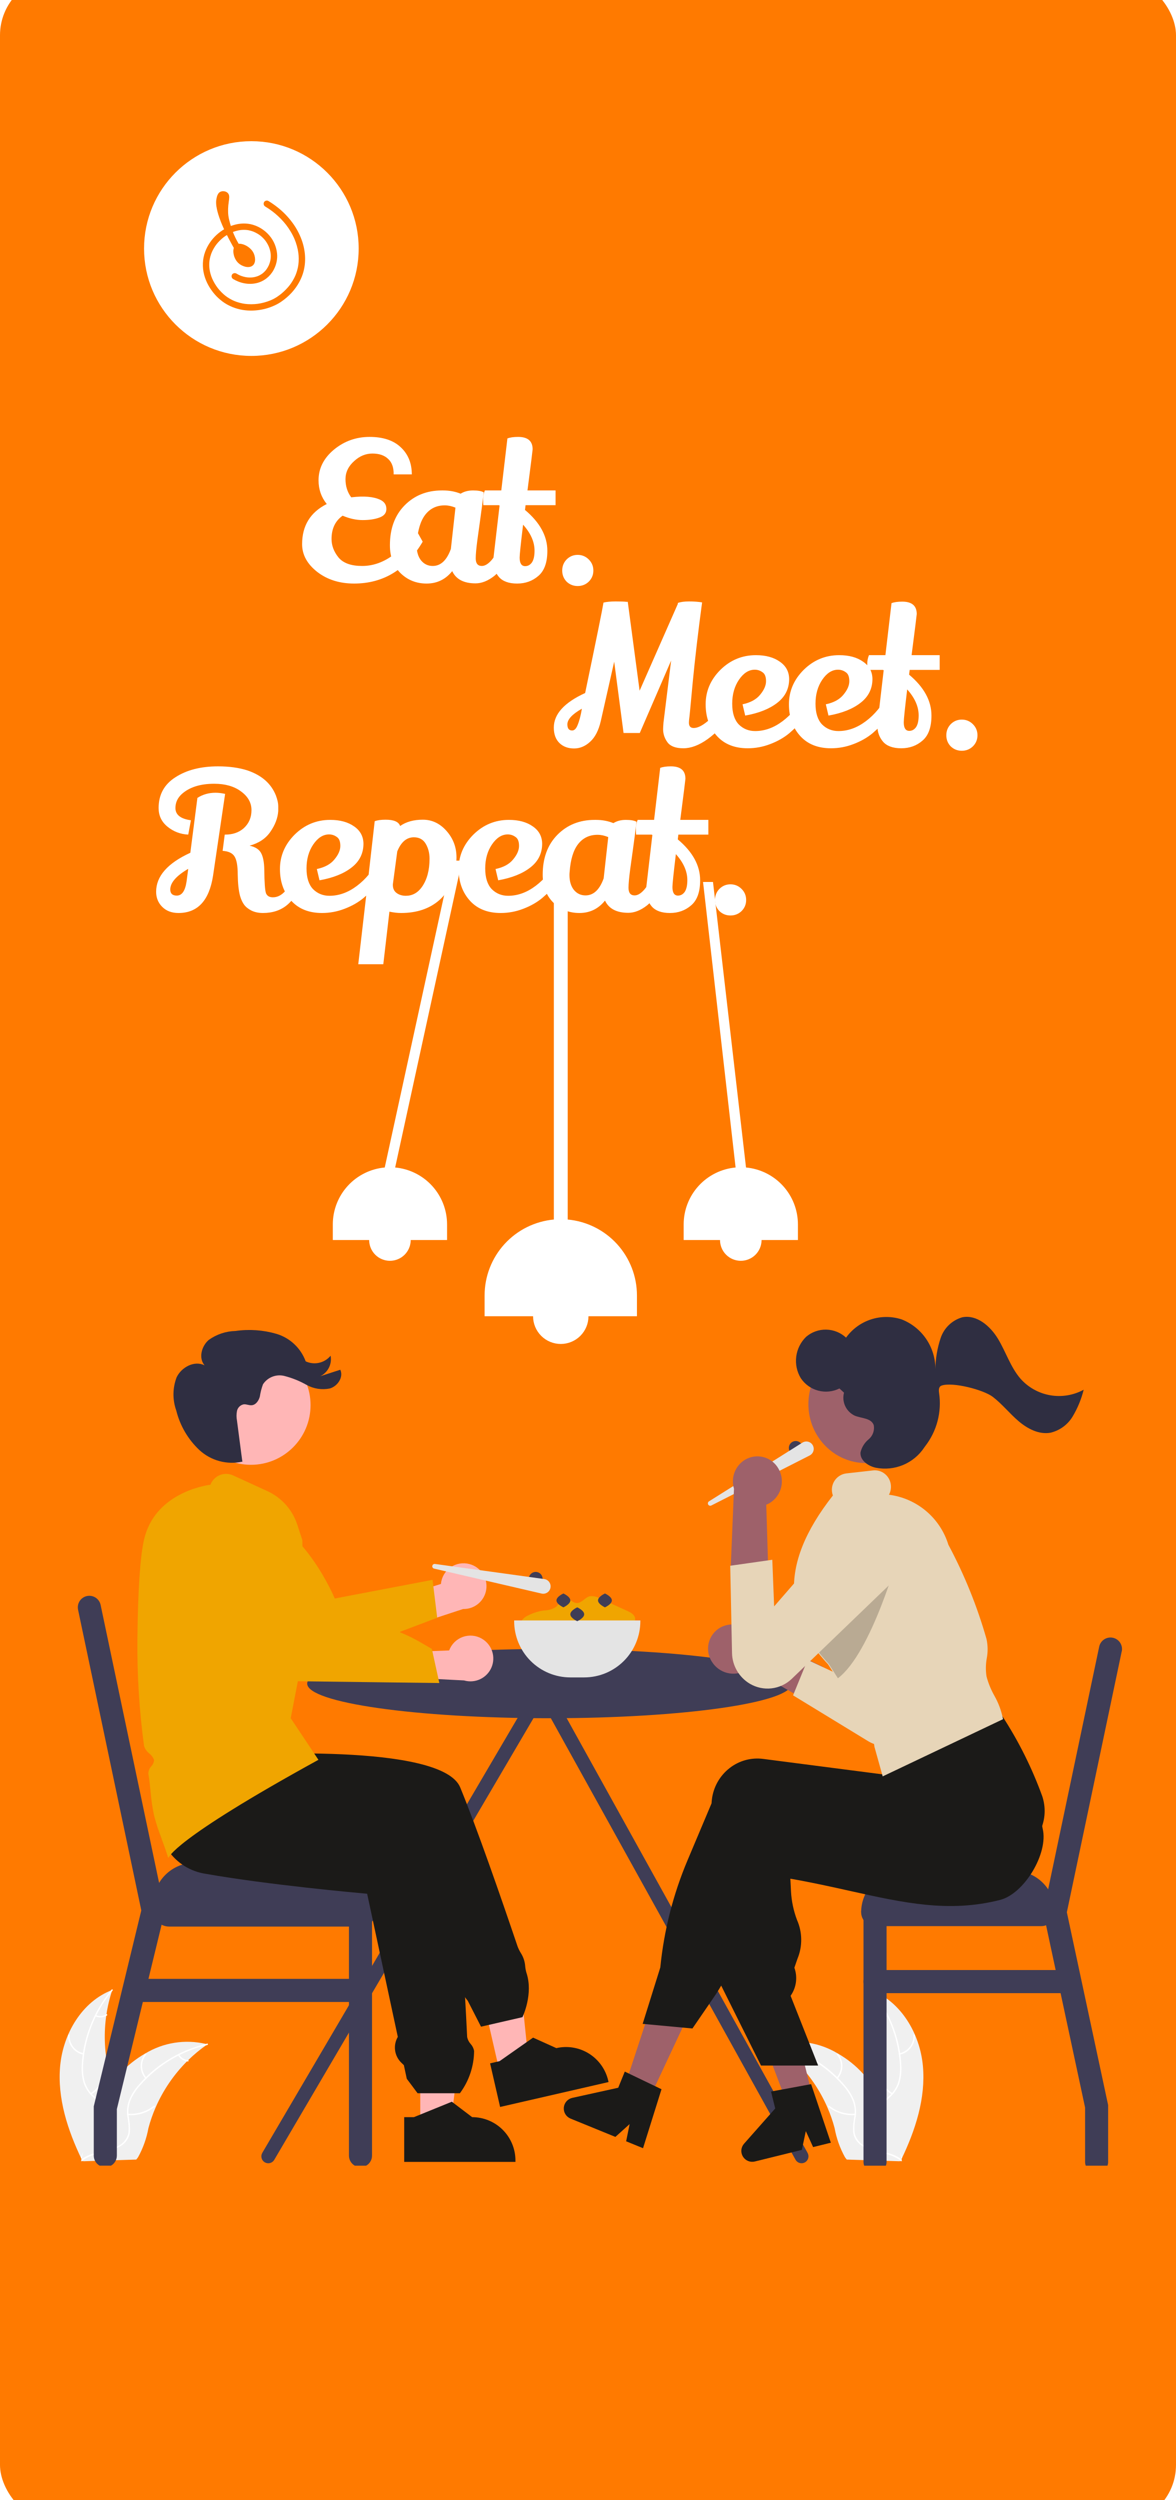 <svg width="400" height="850" viewBox="0 0 400 850" fill="none" xmlns="http://www.w3.org/2000/svg">
<g clip-path="url(#clip0_327_169)">
<rect width="400" height="850" fill="white"/>
<rect y="-8" width="400" height="866" rx="20" fill="#FF7A00"/>
<g filter="url(#filter0_d_327_169)">
<circle cx="85.5" cy="84.5" r="36.5" fill="white"/>
</g>
<path d="M116.539 175.315C114.026 177.092 112.769 179.735 112.769 183.245C112.769 185.455 113.549 187.535 115.109 189.485C116.712 191.435 119.399 192.41 123.169 192.41C126.939 192.41 130.514 191.132 133.894 188.575C137.274 186.018 139.831 183.223 141.564 180.19L143.774 184.155C138.184 193.645 130.406 198.39 120.439 198.39C115.499 198.39 111.317 197.068 107.894 194.425C104.471 191.738 102.759 188.597 102.759 185C102.759 178.717 105.554 174.167 111.144 171.35C109.281 169.053 108.349 166.367 108.349 163.29C108.349 159.26 110.082 155.793 113.549 152.89C117.059 149.987 121.111 148.535 125.704 148.535C130.297 148.535 133.829 149.705 136.299 152.045C138.812 154.385 140.069 157.462 140.069 161.275H133.894C133.937 158.935 133.309 157.18 132.009 156.01C130.752 154.797 128.976 154.19 126.679 154.19C124.426 154.19 122.389 155.013 120.569 156.66C118.532 158.437 117.514 160.517 117.514 162.9C117.514 165.283 118.164 167.342 119.464 169.075C123.797 168.555 127.091 168.837 129.344 169.92C130.731 170.57 131.424 171.61 131.424 173.04C131.424 174.427 130.622 175.402 129.019 175.965C127.459 176.528 125.574 176.81 123.364 176.81C121.154 176.81 118.879 176.312 116.539 175.315ZM161.743 198.325C157.756 198.325 155.113 196.938 153.813 194.165C151.56 196.982 148.656 198.39 145.103 198.39C141.593 198.39 138.625 197.198 136.198 194.815C133.815 192.432 132.623 189.29 132.623 185.39C132.623 179.713 134.291 175.185 137.628 171.805C140.965 168.425 145.19 166.735 150.303 166.735C150.433 166.735 150.563 166.735 150.693 166.735C152.86 166.735 154.853 167.103 156.673 167.84C157.843 167.103 159.251 166.735 160.898 166.735C162.588 166.735 163.801 166.952 164.538 167.385C164.148 170.592 163.736 173.755 163.303 176.875C162.87 179.952 162.566 182.14 162.393 183.44C162.003 186.387 161.808 188.51 161.808 189.81C161.808 191.543 162.501 192.41 163.888 192.41C164.971 192.41 166.12 191.695 167.333 190.265C168.546 188.792 169.608 186.495 170.518 183.375C171.775 184.502 172.641 185.758 173.118 187.145C171.861 191.262 170.171 194.165 168.048 195.855C165.925 197.502 163.823 198.325 161.743 198.325ZM151.278 171.805C148.505 171.805 146.295 172.867 144.648 174.99C143.045 177.07 142.091 180.19 141.788 184.35C141.745 184.74 141.723 185.108 141.723 185.455C141.723 187.578 142.221 189.268 143.218 190.525C144.258 191.782 145.58 192.41 147.183 192.41C149.913 192.41 151.971 190.482 153.358 186.625L154.918 172.585C153.661 172.065 152.448 171.805 151.278 171.805ZM181.168 152.76C181.168 153.02 180.583 157.678 179.413 166.735H188.968V171.74H178.763L178.568 173.365C183.638 177.612 186.173 182.248 186.173 187.275C186.173 191.218 185.155 194.057 183.118 195.79C181.125 197.523 178.72 198.39 175.903 198.39C173.087 198.39 171.028 197.653 169.728 196.18C168.428 194.663 167.778 192.843 167.778 190.72C167.778 190.243 167.822 189.723 167.908 189.16L169.923 171.87L169.663 171.74H164.398C164.355 171.307 164.333 170.613 164.333 169.66C164.333 168.663 164.528 167.688 164.918 166.735H170.508L172.588 149.055C173.498 148.708 174.712 148.535 176.228 148.535C179.522 148.535 181.168 149.943 181.168 152.76ZM181.818 187.21C181.818 184.22 180.518 181.273 177.918 178.37C177.138 184.827 176.748 188.553 176.748 189.55C176.748 191.5 177.377 192.475 178.633 192.475C179.543 192.475 180.302 192.063 180.908 191.24C181.515 190.373 181.818 189.03 181.818 187.21ZM192.722 190.2C193.762 189.16 195.019 188.64 196.492 188.64C197.965 188.64 199.222 189.16 200.262 190.2C201.302 191.24 201.822 192.497 201.822 193.97C201.822 195.443 201.302 196.7 200.262 197.74C199.222 198.737 197.965 199.235 196.492 199.235C195.019 199.235 193.762 198.737 192.722 197.74C191.725 196.7 191.227 195.443 191.227 193.97C191.227 192.497 191.725 191.24 192.722 190.2ZM230.554 204.99C231.464 204.643 232.743 204.47 234.389 204.47C236.036 204.47 237.509 204.578 238.809 204.795C237.466 214.762 236.404 223.797 235.624 231.9C234.888 239.96 234.476 244.207 234.389 244.64C234.346 245.073 234.324 245.463 234.324 245.81C234.368 246.937 234.909 247.5 235.949 247.5C238.549 247.5 242.168 244.51 246.804 238.53C247.628 240.827 248.104 242.365 248.234 243.145C246.154 246.438 243.641 249.147 240.694 251.27C237.791 253.35 235.039 254.39 232.439 254.39C229.839 254.39 228.041 253.718 227.044 252.375C226.048 251.032 225.549 249.537 225.549 247.89C225.549 247.5 225.593 246.742 225.679 245.615C225.809 244.488 226.676 237.468 228.279 224.555L217.619 249.19H212.094L208.909 224.945L204.359 245.095C203.623 248.302 202.409 250.663 200.719 252.18C199.073 253.697 197.253 254.455 195.259 254.455C193.266 254.455 191.641 253.87 190.384 252.7C189.041 251.443 188.369 249.667 188.369 247.37C188.369 242.777 191.923 238.855 199.029 235.605C202.886 217.102 204.966 206.853 205.269 204.86C206.309 204.6 207.696 204.47 209.429 204.47C211.206 204.47 212.419 204.513 213.069 204.6H213.524L217.554 234.825L230.554 205.315V204.99ZM192.984 246.265C192.984 247.652 193.526 248.345 194.609 248.345C195.346 248.345 195.953 247.76 196.429 246.59C197.036 245.16 197.534 243.275 197.924 240.935C194.631 242.798 192.984 244.575 192.984 246.265ZM252.562 239.44C255.248 238.877 257.242 237.793 258.542 236.19C259.885 234.587 260.557 233.048 260.557 231.575C260.557 230.058 260.145 229.04 259.322 228.52C258.542 227.957 257.675 227.675 256.722 227.675C254.685 227.675 252.887 228.823 251.327 231.12C249.81 233.373 249.052 236.082 249.052 239.245C249.052 242.365 249.788 244.705 251.262 246.265C252.778 247.782 254.642 248.54 256.852 248.54C260.102 248.54 263.222 247.413 266.212 245.16C269.202 242.907 271.628 239.96 273.492 236.32C274.445 237.23 275.312 238.357 276.092 239.7C274.662 242.95 272.127 246.135 268.487 249.255C266.667 250.772 264.5 252.007 261.987 252.96C259.517 253.913 256.96 254.39 254.317 254.39C249.983 254.39 246.56 253.068 244.047 250.425C241.36 247.565 240.017 243.903 240.017 239.44C240.017 234.977 241.685 231.077 245.022 227.74C248.402 224.403 252.432 222.735 257.112 222.735C260.448 222.735 263.157 223.472 265.237 224.945C267.317 226.375 268.378 228.325 268.422 230.795C268.422 234.132 267.078 236.84 264.392 238.92C261.748 241 258.108 242.452 253.472 243.275L252.562 239.44ZM280.89 239.44C283.577 238.877 285.57 237.793 286.87 236.19C288.213 234.587 288.885 233.048 288.885 231.575C288.885 230.058 288.473 229.04 287.65 228.52C286.87 227.957 286.003 227.675 285.05 227.675C283.013 227.675 281.215 228.823 279.655 231.12C278.138 233.373 277.38 236.082 277.38 239.245C277.38 242.365 278.117 244.705 279.59 246.265C281.107 247.782 282.97 248.54 285.18 248.54C288.43 248.54 291.55 247.413 294.54 245.16C297.53 242.907 299.957 239.96 301.82 236.32C302.773 237.23 303.64 238.357 304.42 239.7C302.99 242.95 300.455 246.135 296.815 249.255C294.995 250.772 292.828 252.007 290.315 252.96C287.845 253.913 285.288 254.39 282.645 254.39C278.312 254.39 274.888 253.068 272.375 250.425C269.688 247.565 268.345 243.903 268.345 239.44C268.345 234.977 270.013 231.077 273.35 227.74C276.73 224.403 280.76 222.735 285.44 222.735C288.777 222.735 291.485 223.472 293.565 224.945C295.645 226.375 296.707 228.325 296.75 230.795C296.75 234.132 295.407 236.84 292.72 238.92C290.077 241 286.437 242.452 281.8 243.275L280.89 239.44ZM311.818 208.76C311.818 209.02 311.233 213.678 310.063 222.735H319.618V227.74H309.413L309.218 229.365C314.288 233.612 316.823 238.248 316.823 243.275C316.823 247.218 315.805 250.057 313.768 251.79C311.775 253.523 309.37 254.39 306.553 254.39C303.737 254.39 301.678 253.653 300.378 252.18C299.078 250.663 298.428 248.843 298.428 246.72C298.428 246.243 298.472 245.723 298.558 245.16L300.573 227.87L300.313 227.74H295.048C295.005 227.307 294.983 226.613 294.983 225.66C294.983 224.663 295.178 223.688 295.568 222.735H301.158L303.238 205.055C304.148 204.708 305.362 204.535 306.878 204.535C310.172 204.535 311.818 205.943 311.818 208.76ZM312.468 243.21C312.468 240.22 311.168 237.273 308.568 234.37C307.788 240.827 307.398 244.553 307.398 245.55C307.398 247.5 308.027 248.475 309.283 248.475C310.193 248.475 310.952 248.063 311.558 247.24C312.165 246.373 312.468 245.03 312.468 243.21ZM323.372 246.2C324.412 245.16 325.669 244.64 327.142 244.64C328.615 244.64 329.872 245.16 330.912 246.2C331.952 247.24 332.472 248.497 332.472 249.97C332.472 251.443 331.952 252.7 330.912 253.74C329.872 254.737 328.615 255.235 327.142 255.235C325.669 255.235 324.412 254.737 323.372 253.74C322.375 252.7 321.877 251.443 321.877 249.97C321.877 248.497 322.375 247.24 323.372 246.2ZM100.555 296.025L102.635 299.21C100.512 306.663 96.113 310.39 89.44 310.39C87.923 310.39 86.602 310.108 85.475 309.545C84.392 308.982 83.568 308.31 83.005 307.53C82.442 306.75 81.987 305.753 81.64 304.54C81.163 302.72 80.903 300.315 80.86 297.325C80.86 294.335 80.492 292.277 79.755 291.15C79.062 290.023 77.718 289.395 75.725 289.265L76.44 283.74C76.527 283.74 76.592 283.74 76.635 283.74C79.148 283.74 81.228 283.025 82.875 281.595C84.652 279.992 85.54 277.933 85.54 275.42C85.54 272.907 84.348 270.783 81.965 269.05C79.625 267.317 76.592 266.45 72.865 266.45C68.055 266.45 64.35 267.642 61.75 270.025C60.363 271.325 59.67 272.885 59.67 274.705C59.67 277.002 61.425 278.388 64.935 278.865L64.025 283.74C61.382 283.61 59.042 282.722 57.005 281.075C54.968 279.428 53.95 277.305 53.95 274.705C53.95 270.155 55.857 266.667 59.67 264.24C63.483 261.77 68.315 260.535 74.165 260.535C77.935 260.535 81.25 260.99 84.11 261.9C89.007 263.547 92.257 266.407 93.86 270.48C94.38 271.91 94.64 273.08 94.64 273.99C94.64 274.857 94.64 275.442 94.64 275.745C94.467 278.128 93.578 280.468 91.975 282.765C90.415 285.062 88.053 286.643 84.89 287.51C86.797 287.9 88.097 288.723 88.79 289.98C89.483 291.237 89.852 293.143 89.895 295.7C89.938 300.077 90.133 302.742 90.48 303.695C90.87 304.605 91.65 305.06 92.82 305.06C95.983 305.06 98.562 302.048 100.555 296.025ZM60.71 310.39C58.413 310.39 56.572 309.697 55.185 308.31C53.798 306.923 53.105 305.212 53.105 303.175C53.105 297.888 56.983 293.468 64.74 289.915C66.3 277.782 67.102 271.563 67.145 271.26C68.965 270.09 71.023 269.505 73.32 269.505C74.273 269.505 75.357 269.635 76.57 269.895L72.475 297.65C71.175 306.143 67.253 310.39 60.71 310.39ZM57.915 302.395C57.915 303.782 58.652 304.475 60.125 304.475C61.858 304.475 62.963 302.915 63.44 299.795L64.025 295.375C59.952 297.758 57.915 300.098 57.915 302.395ZM107.766 295.44C110.453 294.877 112.446 293.793 113.746 292.19C115.09 290.587 115.761 289.048 115.761 287.575C115.761 286.058 115.35 285.04 114.526 284.52C113.746 283.957 112.88 283.675 111.926 283.675C109.89 283.675 108.091 284.823 106.531 287.12C105.015 289.373 104.256 292.082 104.256 295.245C104.256 298.365 104.993 300.705 106.466 302.265C107.983 303.782 109.846 304.54 112.056 304.54C115.306 304.54 118.426 303.413 121.416 301.16C124.406 298.907 126.833 295.96 128.696 292.32C129.65 293.23 130.516 294.357 131.296 295.7C129.866 298.95 127.331 302.135 123.691 305.255C121.871 306.772 119.705 308.007 117.191 308.96C114.721 309.913 112.165 310.39 109.521 310.39C105.188 310.39 101.765 309.068 99.251 306.425C96.565 303.565 95.221 299.903 95.221 295.44C95.221 290.977 96.89 287.077 100.226 283.74C103.606 280.403 107.636 278.735 112.316 278.735C115.653 278.735 118.361 279.472 120.441 280.945C122.521 282.375 123.583 284.325 123.626 286.795C123.626 290.132 122.283 292.84 119.596 294.92C116.953 297 113.313 298.452 108.676 299.275L107.766 295.44ZM131.155 278.67C133.971 278.67 135.618 279.385 136.095 280.815C138.131 279.385 140.71 278.67 143.83 278.67C146.95 278.67 149.636 279.948 151.89 282.505C154.143 285.062 155.27 288.052 155.27 291.475C155.27 291.952 155.248 292.45 155.205 292.97C154.728 298.647 152.821 302.98 149.485 305.97C146.148 308.917 141.793 310.39 136.42 310.39C135.206 310.39 133.885 310.238 132.455 309.935L130.375 327.81H121.86C124.633 303.933 126.496 287.727 127.45 279.19C128.36 278.843 129.595 278.67 131.155 278.67ZM146.105 291.93C146.105 290.023 145.671 288.333 144.805 286.86C143.938 285.387 142.595 284.65 140.775 284.65C138.305 284.65 136.42 286.253 135.12 289.46C134.253 295.873 133.755 299.6 133.625 300.64C133.581 301.94 133.993 302.915 134.86 303.565C135.726 304.215 136.788 304.54 138.045 304.54C140.255 304.54 142.075 303.543 143.505 301.55C145.238 299.08 146.105 295.873 146.105 291.93ZM168.549 295.44C171.236 294.877 173.229 293.793 174.529 292.19C175.872 290.587 176.544 289.048 176.544 287.575C176.544 286.058 176.132 285.04 175.309 284.52C174.529 283.957 173.662 283.675 172.709 283.675C170.672 283.675 168.874 284.823 167.314 287.12C165.797 289.373 165.039 292.082 165.039 295.245C165.039 298.365 165.776 300.705 167.249 302.265C168.766 303.782 170.629 304.54 172.839 304.54C176.089 304.54 179.209 303.413 182.199 301.16C185.189 298.907 187.616 295.96 189.479 292.32C190.432 293.23 191.299 294.357 192.079 295.7C190.649 298.95 188.114 302.135 184.474 305.255C182.654 306.772 180.487 308.007 177.974 308.96C175.504 309.913 172.947 310.39 170.304 310.39C165.971 310.39 162.547 309.068 160.034 306.425C157.347 303.565 156.004 299.903 156.004 295.44C156.004 290.977 157.672 287.077 161.009 283.74C164.389 280.403 168.419 278.735 173.099 278.735C176.436 278.735 179.144 279.472 181.224 280.945C183.304 282.375 184.366 284.325 184.409 286.795C184.409 290.132 183.066 292.84 180.379 294.92C177.736 297 174.096 298.452 169.459 299.275L168.549 295.44ZM213.712 310.325C209.726 310.325 207.082 308.938 205.782 306.165C203.529 308.982 200.626 310.39 197.072 310.39C193.562 310.39 190.594 309.198 188.167 306.815C185.784 304.432 184.592 301.29 184.592 297.39C184.592 291.713 186.261 287.185 189.597 283.805C192.934 280.425 197.159 278.735 202.272 278.735C202.402 278.735 202.532 278.735 202.662 278.735C204.829 278.735 206.822 279.103 208.642 279.84C209.812 279.103 211.221 278.735 212.867 278.735C214.557 278.735 215.771 278.952 216.507 279.385C216.117 282.592 215.706 285.755 215.272 288.875C214.839 291.952 214.536 294.14 214.362 295.44C213.972 298.387 213.777 300.51 213.777 301.81C213.777 303.543 214.471 304.41 215.857 304.41C216.941 304.41 218.089 303.695 219.302 302.265C220.516 300.792 221.577 298.495 222.487 295.375C223.744 296.502 224.611 297.758 225.087 299.145C223.831 303.262 222.141 306.165 220.017 307.855C217.894 309.502 215.792 310.325 213.712 310.325ZM203.247 283.805C200.474 283.805 198.264 284.867 196.617 286.99C195.014 289.07 194.061 292.19 193.757 296.35C193.714 296.74 193.692 297.108 193.692 297.455C193.692 299.578 194.191 301.268 195.187 302.525C196.227 303.782 197.549 304.41 199.152 304.41C201.882 304.41 203.941 302.482 205.327 298.625L206.887 284.585C205.631 284.065 204.417 283.805 203.247 283.805ZM233.138 264.76C233.138 265.02 232.553 269.678 231.383 278.735H240.938V283.74H230.733L230.538 285.365C235.608 289.612 238.143 294.248 238.143 299.275C238.143 303.218 237.124 306.057 235.088 307.79C233.094 309.523 230.689 310.39 227.873 310.39C225.056 310.39 222.998 309.653 221.698 308.18C220.398 306.663 219.748 304.843 219.748 302.72C219.748 302.243 219.791 301.723 219.878 301.16L221.893 283.87L221.633 283.74H216.368C216.324 283.307 216.303 282.613 216.303 281.66C216.303 280.663 216.498 279.688 216.888 278.735H222.478L224.558 261.055C225.468 260.708 226.681 260.535 228.198 260.535C231.491 260.535 233.138 261.943 233.138 264.76ZM233.788 299.21C233.788 296.22 232.488 293.273 229.888 290.37C229.108 296.827 228.718 300.553 228.718 301.55C228.718 303.5 229.346 304.475 230.603 304.475C231.513 304.475 232.271 304.063 232.878 303.24C233.484 302.373 233.788 301.03 233.788 299.21ZM244.691 302.2C245.731 301.16 246.988 300.64 248.461 300.64C249.935 300.64 251.191 301.16 252.231 302.2C253.271 303.24 253.791 304.497 253.791 305.97C253.791 307.443 253.271 308.7 252.231 309.74C251.191 310.737 249.935 311.235 248.461 311.235C246.988 311.235 245.731 310.737 244.691 309.74C243.695 308.7 243.196 307.443 243.196 305.97C243.196 304.497 243.695 303.24 244.691 302.2Z" fill="white"/>
<g clip-path="url(#clip1_327_169)">
<path d="M86.056 85.878C84.883 83.698 81.723 82.372 80.369 83.237C78.884 84.185 79.254 87.971 81.505 89.661C82.576 90.466 84.53 91.139 85.745 90.299C87.079 89.376 86.749 87.168 86.056 85.878ZM80.645 83.032C80.456 83.103 80.283 83.209 80.134 83.344C79.98 83.487 79.897 83.626 79.823 83.753C79.739 83.896 79.67 84.047 79.618 84.205C78.951 83.059 78.03 81.408 77.026 79.362C76.487 78.262 75.918 77.118 75.315 75.591C73.339 70.583 73.566 68.564 73.688 67.852C73.828 67.029 74.07 65.717 75.047 65.275C75.725 64.968 76.742 65.089 77.349 65.653C78.588 66.805 77.126 68.881 77.528 72.95C77.656 74.244 77.914 75.145 78.287 76.448C78.937 78.718 79.877 80.896 81.085 82.929C80.934 82.943 80.786 82.978 80.645 83.032V83.032Z" fill="#FF7A00"/>
<path d="M80.615 82.928C80.364 83.027 80.131 83.17 79.954 83.374C79.754 83.605 79.609 83.889 79.513 84.177L79.711 84.151C78.928 82.806 78.186 81.438 77.485 80.047C76.703 78.493 75.945 76.925 75.317 75.303C74.769 73.89 74.28 72.443 73.973 70.959C73.812 70.181 73.697 69.383 73.722 68.588C73.725 68.471 73.732 68.353 73.743 68.236C73.748 68.187 73.753 68.139 73.759 68.09C73.765 68.042 73.764 68.047 73.774 67.985C73.847 67.504 73.941 67.018 74.113 66.561C74.341 65.953 74.746 65.417 75.413 65.266C76.079 65.115 76.869 65.3 77.343 65.799C77.933 66.419 77.753 67.405 77.649 68.166C77.565 68.789 77.471 69.41 77.415 70.036C77.34 70.839 77.328 71.647 77.379 72.451C77.436 73.321 77.572 74.183 77.784 75.029C78.009 75.929 78.268 76.826 78.565 77.706C79.083 79.24 79.736 80.727 80.515 82.149C80.669 82.43 80.827 82.708 80.991 82.984L81.084 82.822C80.924 82.838 80.766 82.873 80.615 82.928C80.486 82.975 80.542 83.183 80.673 83.135C80.805 83.085 80.943 83.052 81.084 83.036C81.163 83.029 81.222 82.951 81.177 82.875C80.386 81.543 79.709 80.147 79.153 78.702C78.811 77.811 78.526 76.904 78.267 75.986C78.027 75.143 77.807 74.294 77.691 73.424C77.48 71.844 77.572 70.271 77.791 68.7C77.864 68.183 77.951 67.665 77.965 67.142C77.975 66.745 77.934 66.334 77.74 65.979C77.138 64.877 75.331 64.661 74.467 65.558C74.016 66.025 73.813 66.678 73.681 67.296C73.616 67.591 73.566 67.889 73.532 68.19C73.464 68.846 73.519 69.511 73.613 70.161C73.803 71.461 74.174 72.733 74.6 73.973C75.183 75.666 75.897 77.302 76.684 78.91C77.432 80.44 78.212 81.952 79.051 83.435C79.207 83.711 79.365 83.986 79.525 84.26C79.572 84.343 79.694 84.32 79.722 84.234C79.884 83.749 80.185 83.33 80.673 83.135C80.801 83.084 80.745 82.876 80.615 82.928Z" fill="#FF7A00"/>
<path d="M86.149 85.824C85.74 85.07 85.124 84.44 84.424 83.945C83.763 83.478 83.002 83.113 82.205 82.948C81.594 82.821 80.881 82.793 80.331 83.134C79.83 83.444 79.567 84.015 79.454 84.571C79.309 85.279 79.365 86.022 79.535 86.721C79.725 87.498 80.071 88.245 80.565 88.878C81.102 89.567 81.813 90.074 82.62 90.409C83.465 90.76 84.495 90.967 85.375 90.616C87.083 89.936 86.951 87.736 86.384 86.328C86.316 86.156 86.237 85.988 86.15 85.824C86.085 85.702 85.898 85.81 85.964 85.932C86.327 86.614 86.54 87.395 86.553 88.165C86.566 88.902 86.369 89.694 85.752 90.162C85.029 90.711 84.032 90.639 83.208 90.391C82.399 90.149 81.632 89.718 81.047 89.109C80.039 88.058 79.486 86.501 79.603 85.054C79.647 84.51 79.8 83.915 80.197 83.514C80.6 83.106 81.204 83.038 81.753 83.091C82.488 83.163 83.202 83.45 83.834 83.82C84.539 84.231 85.181 84.775 85.655 85.438C85.768 85.596 85.871 85.761 85.964 85.932C86.028 86.053 86.215 85.945 86.149 85.824Z" fill="#FF7A00"/>
<path d="M90.206 70.201C91.115 70.749 91.993 71.346 92.836 71.989L92.615 71.82C94.018 72.893 95.311 74.1 96.474 75.424C96.79 75.784 97.096 76.154 97.39 76.533L97.22 76.314C98.427 77.868 99.447 79.563 100.219 81.369L100.109 81.111C100.781 82.693 101.259 84.355 101.491 86.058L101.452 85.771C101.647 87.227 101.659 88.704 101.465 90.16L101.504 89.874C101.321 91.219 100.959 92.535 100.427 93.787L100.536 93.528C99.981 94.812 99.263 96.021 98.399 97.125L98.569 96.907C97.763 97.935 96.851 98.878 95.848 99.721C95.613 99.919 95.373 100.112 95.129 100.299L95.349 100.13C94.659 100.658 93.934 101.158 93.165 101.564C92.745 101.786 92.311 101.985 91.874 102.168L92.135 102.06C90.647 102.679 89.083 103.1 87.483 103.315L87.772 103.276C86.251 103.477 84.708 103.489 83.186 103.289L83.475 103.327C82.145 103.151 80.844 102.803 79.606 102.293L79.866 102.402C78.721 101.922 77.642 101.299 76.656 100.547L76.876 100.715C75.809 99.895 74.859 98.934 74.031 97.877L74.201 98.096C73.347 97.004 72.638 95.808 72.092 94.537L72.202 94.795C71.734 93.688 71.403 92.528 71.24 91.338L71.279 91.625C71.138 90.572 71.136 89.505 71.274 88.451L71.235 88.738C71.383 87.667 71.672 86.62 72.097 85.624L71.987 85.883C72.442 84.826 73.032 83.832 73.742 82.924L73.571 83.142C74.324 82.182 75.195 81.319 76.165 80.574L75.945 80.743C76.896 80.013 77.936 79.407 79.042 78.938L78.781 79.047C79.771 78.633 80.809 78.338 81.875 78.194L81.585 78.233C82.479 78.112 83.385 78.108 84.28 78.222L83.991 78.184C84.853 78.304 85.697 78.535 86.499 78.871L86.238 78.763C87.091 79.122 87.895 79.587 88.63 80.147L88.41 79.978C89.11 80.516 89.739 81.138 90.283 81.831L90.113 81.612C90.666 82.329 91.125 83.114 91.479 83.946L91.369 83.687C91.712 84.492 91.946 85.337 92.066 86.203L92.027 85.916C92.129 86.683 92.129 87.46 92.027 88.227L92.066 87.941C91.955 88.712 91.745 89.466 91.439 90.184L91.549 89.925C91.252 90.624 90.867 91.283 90.403 91.885L90.573 91.666C90.168 92.186 89.698 92.653 89.177 93.057L89.397 92.888C88.883 93.279 88.322 93.604 87.727 93.857L87.988 93.749C87.317 94.027 86.612 94.217 85.891 94.313L86.181 94.274C85.391 94.374 84.592 94.371 83.803 94.266L84.093 94.305C83.22 94.183 82.367 93.95 81.556 93.611L81.817 93.719C81.326 93.512 80.852 93.269 80.398 92.994C79.912 92.699 79.18 92.873 78.909 93.381C78.629 93.906 78.78 94.542 79.299 94.857C81.669 96.293 84.568 96.882 87.29 96.244C89.741 95.67 91.822 94.029 93.025 91.847C93.982 90.111 94.451 88.089 94.231 86.115C94.018 84.187 93.311 82.305 92.155 80.735C90.639 78.678 88.48 77.139 86.012 76.412C83.897 75.789 81.607 75.875 79.503 76.503C77.32 77.151 75.32 78.337 73.652 79.865C71.93 81.44 70.606 83.396 69.788 85.573C68.851 88.079 68.769 90.848 69.439 93.429C70.077 95.882 71.367 98.138 73.024 100.053C73.806 100.957 74.686 101.756 75.642 102.477C76.683 103.261 77.821 103.876 79.026 104.375C81.233 105.289 83.67 105.67 86.056 105.582C88.335 105.497 90.609 105.017 92.713 104.142C93.72 103.723 94.657 103.248 95.558 102.637C96.874 101.744 98.1 100.709 99.173 99.539C100.68 97.898 101.876 96.027 102.691 93.959C103.47 91.981 103.822 89.826 103.779 87.705C103.737 85.609 103.324 83.511 102.605 81.542C101.835 79.435 100.762 77.45 99.42 75.647C97.992 73.719 96.311 71.989 94.422 70.501C93.428 69.717 92.388 68.994 91.305 68.337C90.818 68.043 90.087 68.215 89.816 68.724C89.536 69.249 89.686 69.886 90.206 70.2V70.201Z" fill="#FF7A00"/>
</g>
<path d="M274.668 731.874L187.041 573.832C187.017 573.445 186.897 573.071 186.693 572.741C186.49 572.412 186.208 572.138 185.873 571.943C185.488 571.723 185.049 571.617 184.607 571.637H184.521C183.922 571.609 183.335 571.815 182.883 572.21C182.432 572.605 182.15 573.159 182.098 573.757L89.228 731.88C89.068 732.148 88.962 732.445 88.918 732.755C88.874 733.064 88.892 733.379 88.97 733.681C89.049 733.984 89.187 734.267 89.376 734.516C89.565 734.764 89.802 734.973 90.073 735.129C90.343 735.285 90.642 735.386 90.951 735.426C91.261 735.465 91.576 735.443 91.877 735.36C92.178 735.277 92.46 735.135 92.705 734.942C92.951 734.749 93.156 734.509 93.308 734.237L184.493 578.965L270.581 734.231C270.733 734.504 270.938 734.743 271.183 734.936C271.429 735.129 271.71 735.271 272.012 735.354C272.313 735.437 272.627 735.46 272.937 735.42C273.247 735.381 273.546 735.28 273.816 735.123C274.087 734.967 274.323 734.759 274.512 734.51C274.702 734.262 274.84 733.978 274.918 733.675C274.997 733.373 275.014 733.058 274.97 732.749C274.926 732.44 274.821 732.142 274.661 731.874H274.668Z" fill="#3F3D56"/>
<path d="M170.044 704.76L179.949 702.487L175.897 663.189L161.279 666.546L170.044 704.76Z" fill="#FFB6B6"/>
<path d="M177.704 685.772L163.608 689.007L159.101 680.197L158.845 679.885C156.846 677.431 155.737 674.371 155.697 671.205L143.982 640.204L143.024 639.749C142.284 639.395 141.627 638.887 141.098 638.26C140.57 637.633 140.18 636.901 139.956 636.111C139.732 635.322 139.679 634.494 139.8 633.682C139.92 632.871 140.213 632.094 140.656 631.404L139.417 628.123L104.42 628.188L104.385 628.178L61.41 616.12L65.923 589.211L78.011 596.819C81.994 596.56 150.232 592.37 156.536 607.667C162.15 621.29 170.238 644.563 176.037 661.688C176.326 662.457 176.686 663.197 177.111 663.9C178.013 665.289 178.543 666.887 178.649 668.541C178.717 669.26 178.855 669.971 179.059 670.665C181.469 677.871 177.797 685.582 177.754 685.662L177.704 685.772Z" fill="#1B1A18"/>
<path d="M166.699 701.475L169.92 700.729L181.32 692.729L189.231 696.297C191.117 695.863 193.069 695.806 194.977 696.127C196.885 696.449 198.711 697.144 200.35 698.172C201.99 699.2 203.41 700.541 204.531 702.118C205.652 703.696 206.452 705.479 206.883 707.365L206.99 707.831L170.101 716.299L166.699 701.475Z" fill="#1B1A18"/>
<path d="M20.46 702.356C21.466 691.392 27.888 680.413 38.185 676.525C34.439 687.898 34.835 700.228 39.303 711.337C41.042 715.614 43.421 720.192 42.056 724.602C41.065 727.333 39.063 729.58 36.464 730.878C33.886 732.154 31.154 733.094 28.337 733.675L27.8 734.151C23.025 724.225 19.453 713.321 20.46 702.356Z" fill="#F0F0F0"/>
<path d="M38.297 676.727C32.452 683.718 28.958 692.373 28.31 701.463C28.136 703.418 28.271 705.387 28.711 707.3C29.198 709.149 30.172 710.834 31.531 712.179C32.879 713.365 34.077 714.71 35.1 716.185C35.554 716.99 35.832 717.882 35.917 718.802C36.002 719.723 35.891 720.651 35.593 721.525C34.792 723.663 33.571 725.619 32.001 727.276C30.202 729.075 28.838 731.261 28.012 733.668C27.933 733.97 27.469 733.834 27.546 733.53C28.664 729.181 32.765 726.601 34.629 722.655C35.114 721.766 35.39 720.778 35.436 719.766C35.481 718.754 35.294 717.745 34.89 716.817C33.936 715.26 32.741 713.864 31.348 712.683C30.004 711.392 28.996 709.791 28.412 708.021C27.878 706.138 27.667 704.177 27.79 702.222C27.996 697.817 28.894 693.473 30.45 689.347C32.199 684.628 34.742 680.243 37.969 676.382C38.169 676.143 38.5 676.498 38.301 676.736L38.297 676.727Z" fill="white"/>
<path d="M28.345 698.526C26.835 698.211 25.486 697.368 24.54 696.149C23.593 694.931 23.111 693.415 23.178 691.873C23.178 691.809 23.204 691.747 23.249 691.702C23.295 691.656 23.356 691.631 23.42 691.631C23.485 691.631 23.546 691.656 23.592 691.702C23.637 691.747 23.663 691.809 23.663 691.873C23.598 693.309 24.047 694.72 24.931 695.853C25.814 696.985 27.074 697.765 28.481 698.051C28.787 698.114 28.649 698.579 28.343 698.517L28.345 698.526Z" fill="white"/>
<path d="M30.813 711.62C33.467 709.917 35.382 707.275 36.176 704.223C36.254 703.921 36.72 704.059 36.642 704.361C35.811 707.535 33.814 710.28 31.05 712.047C30.787 712.215 30.556 711.788 30.819 711.62H30.813Z" fill="white"/>
<path d="M32.658 685.066C33.216 685.31 33.827 685.411 34.434 685.361C35.041 685.31 35.627 685.11 36.138 684.777C36.399 684.606 36.63 685.033 36.369 685.204C35.803 685.569 35.155 685.79 34.484 685.848C33.813 685.905 33.138 685.797 32.518 685.532C32.457 685.512 32.407 685.47 32.376 685.414C32.346 685.358 32.338 685.292 32.354 685.23C32.372 685.169 32.414 685.117 32.471 685.086C32.528 685.055 32.594 685.048 32.656 685.066H32.658Z" fill="white"/>
<path d="M70.541 695.011C70.381 695.123 70.221 695.235 70.061 695.351C67.915 696.863 65.895 698.546 64.021 700.385C63.874 700.525 63.727 700.669 63.585 700.812C59.118 705.294 55.522 710.565 52.979 716.36C51.969 718.667 51.136 721.047 50.487 723.481C49.864 726.936 48.683 730.266 46.99 733.341C46.795 733.634 46.582 733.915 46.352 734.182L28.417 734.758L28.292 734.704L27.576 734.76C27.6 734.632 27.628 734.501 27.654 734.372C27.669 734.298 27.686 734.223 27.701 734.149C27.716 734.074 27.723 734.05 27.729 734.005C27.729 733.988 27.729 733.971 27.74 733.96C27.74 733.915 27.759 733.875 27.764 733.832C27.921 733.093 28.083 732.355 28.251 731.616C29.473 725.974 31.359 720.497 33.871 715.299C33.947 715.144 34.024 714.986 34.109 714.833C35.276 712.53 36.629 710.327 38.154 708.245C38.993 707.108 39.889 706.014 40.839 704.967C43.297 702.267 46.165 699.97 49.337 698.161C55.529 694.396 62.953 693.214 70.008 694.87C70.197 694.913 70.37 694.959 70.541 695.011Z" fill="#F0F0F0"/>
<path d="M70.516 695.241C61.642 697.303 53.642 702.109 47.654 708.978C46.338 710.433 45.259 712.087 44.458 713.878C43.734 715.648 43.498 717.58 43.773 719.472C44.136 721.23 44.284 723.026 44.213 724.82C44.091 725.736 43.776 726.616 43.29 727.402C42.803 728.188 42.156 728.862 41.391 729.381C39.465 730.605 37.313 731.429 35.063 731.805C32.544 732.159 30.14 733.083 28.032 734.507C27.788 734.693 27.499 734.32 27.743 734.117C31.247 731.32 36.075 731.723 39.941 729.7C40.865 729.283 41.681 728.661 42.327 727.88C42.973 727.1 43.432 726.182 43.669 725.196C43.844 723.377 43.728 721.542 43.326 719.759C43.031 717.917 43.191 716.03 43.792 714.264C44.499 712.437 45.511 710.744 46.786 709.257C49.603 705.864 52.937 702.935 56.665 700.577C60.901 697.863 65.571 695.893 70.472 694.754C70.775 694.683 70.826 695.166 70.524 695.237L70.516 695.241Z" fill="white"/>
<path d="M49.45 706.651C48.434 705.49 47.865 704.005 47.843 702.462C47.82 700.919 48.347 699.419 49.328 698.228C49.528 697.988 49.91 698.286 49.711 698.527C48.795 699.633 48.306 701.03 48.329 702.466C48.353 703.902 48.888 705.283 49.839 706.358C50.046 706.597 49.655 706.884 49.45 706.651Z" fill="white"/>
<path d="M43.543 718.59C46.687 718.829 49.806 717.873 52.278 715.914C52.522 715.728 52.811 716.1 52.566 716.304C49.991 718.337 46.743 719.325 43.472 719.071C43.161 719.047 43.233 718.565 43.543 718.592V718.59Z" fill="white"/>
<path d="M60.995 698.502C61.294 699.033 61.721 699.481 62.236 699.807C62.752 700.132 63.34 700.324 63.948 700.367C64.259 700.387 64.186 700.866 63.877 700.846C63.206 700.797 62.557 700.584 61.986 700.227C61.416 699.869 60.942 699.378 60.605 698.795C60.569 698.742 60.554 698.678 60.563 698.615C60.573 698.552 60.606 698.495 60.656 698.455C60.708 698.417 60.772 698.401 60.836 698.411C60.899 698.42 60.956 698.454 60.995 698.506V698.502Z" fill="white"/>
<path d="M313.914 702.356C312.907 691.392 306.485 680.413 296.189 676.525C299.934 687.898 299.538 700.228 295.07 711.337C293.331 715.614 290.953 720.192 292.317 724.602C293.308 727.333 295.31 729.58 297.909 730.878C300.488 732.154 303.219 733.094 306.036 733.675L306.573 734.151C311.349 724.225 314.918 713.321 313.914 702.356Z" fill="#F0F0F0"/>
<path d="M296.079 676.727C301.924 683.718 305.418 692.373 306.066 701.463C306.24 703.418 306.105 705.387 305.666 707.3C305.178 709.149 304.204 710.834 302.845 712.179C301.498 713.365 300.299 714.71 299.276 716.185C298.822 716.99 298.544 717.882 298.459 718.802C298.374 719.723 298.485 720.651 298.784 721.525C299.584 723.663 300.805 725.619 302.376 727.276C304.174 729.075 305.538 731.261 306.365 733.668C306.443 733.97 306.907 733.834 306.831 733.53C305.712 729.181 301.611 726.601 299.747 722.655C299.262 721.766 298.986 720.778 298.94 719.766C298.895 718.754 299.082 717.745 299.486 716.817C300.44 715.26 301.636 713.864 303.028 712.683C304.372 711.392 305.38 709.791 305.964 708.021C306.499 706.138 306.709 704.177 306.586 702.222C306.38 697.817 305.482 693.473 303.926 689.347C302.177 684.628 299.634 680.243 296.407 676.382C296.208 676.143 295.876 676.498 296.075 676.736L296.079 676.727Z" fill="white"/>
<path d="M306.029 698.526C307.539 698.211 308.888 697.368 309.835 696.149C310.781 694.931 311.264 693.415 311.196 691.873C311.196 691.809 311.171 691.747 311.125 691.702C311.08 691.656 311.018 691.631 310.954 691.631C310.89 691.631 310.828 691.656 310.783 691.702C310.737 691.747 310.712 691.809 310.712 691.873C310.777 693.309 310.328 694.72 309.444 695.853C308.56 696.986 307.301 697.765 305.893 698.051C305.586 698.124 305.725 698.588 306.029 698.526Z" fill="white"/>
<path d="M303.56 711.62C300.906 709.917 298.991 707.275 298.197 704.223C298.119 703.921 297.653 704.059 297.731 704.361C298.563 707.535 300.56 710.279 303.323 712.047C303.588 712.215 303.817 711.788 303.556 711.62H303.56Z" fill="white"/>
<path d="M301.717 685.066C301.158 685.31 300.547 685.412 299.939 685.361C299.332 685.311 298.746 685.11 298.235 684.777C297.974 684.606 297.743 685.033 298.002 685.204C298.568 685.569 299.215 685.79 299.887 685.848C300.558 685.905 301.233 685.797 301.853 685.532C301.914 685.512 301.964 685.47 301.995 685.414C302.025 685.358 302.033 685.292 302.017 685.23C301.998 685.169 301.956 685.117 301.9 685.086C301.843 685.055 301.777 685.048 301.715 685.066H301.717Z" fill="white"/>
<path d="M263.824 695.011C263.985 695.123 264.145 695.235 264.305 695.351C266.451 696.863 268.471 698.546 270.344 700.385C270.492 700.525 270.639 700.669 270.781 700.812C275.247 705.294 278.844 710.565 281.387 716.36C282.397 718.667 283.23 721.047 283.879 723.481C284.502 726.936 285.683 730.266 287.376 733.341C287.571 733.634 287.784 733.915 288.013 734.182L305.949 734.758L306.074 734.704L306.79 734.76C306.765 734.631 306.735 734.501 306.711 734.372C306.696 734.298 306.68 734.223 306.665 734.15C306.65 734.078 306.644 734.052 306.637 734.007C306.637 733.99 306.637 733.973 306.625 733.962C306.625 733.917 306.607 733.876 306.601 733.833C306.445 733.095 306.283 732.356 306.115 731.616C304.893 725.974 303.007 720.496 300.495 715.299C300.418 715.144 300.342 714.985 300.256 714.833C299.09 712.53 297.737 710.327 296.211 708.245C295.372 707.108 294.477 706.013 293.527 704.967C291.069 702.266 288.201 699.97 285.029 698.161C278.836 694.396 271.413 693.214 264.357 694.87C264.177 694.913 264.011 694.959 263.824 695.011Z" fill="#F0F0F0"/>
<path d="M263.858 695.241C272.733 697.303 280.732 702.109 286.72 708.978C288.036 710.433 289.113 712.087 289.913 713.878C290.637 715.648 290.873 717.58 290.598 719.472C290.235 721.23 290.087 723.026 290.158 724.82C290.28 725.736 290.595 726.616 291.081 727.402C291.568 728.188 292.215 728.862 292.98 729.381C294.906 730.605 297.058 731.429 299.308 731.805C301.827 732.159 304.231 733.083 306.339 734.507C306.583 734.693 306.872 734.32 306.628 734.117C303.124 731.32 298.296 731.723 294.43 729.7C293.506 729.283 292.69 728.661 292.044 727.881C291.398 727.1 290.939 726.182 290.702 725.196C290.527 723.377 290.642 721.542 291.045 719.759C291.34 717.917 291.18 716.03 290.579 714.264C289.872 712.437 288.86 710.744 287.585 709.257C284.768 705.864 281.434 702.935 277.706 700.577C273.469 697.863 268.8 695.893 263.899 694.754C263.596 694.683 263.545 695.166 263.847 695.237L263.858 695.241Z" fill="white"/>
<path d="M284.923 706.651C285.938 705.49 286.508 704.005 286.53 702.462C286.552 700.919 286.026 699.419 285.044 698.228C284.844 697.988 284.462 698.286 284.662 698.527C285.577 699.633 286.067 701.03 286.043 702.466C286.02 703.902 285.484 705.283 284.533 706.358C284.326 706.597 284.718 706.884 284.923 706.651Z" fill="white"/>
<path d="M290.827 718.59C287.683 718.829 284.564 717.873 282.092 715.914C281.848 715.728 281.559 716.1 281.804 716.304C284.379 718.337 287.626 719.325 290.898 719.071C291.209 719.047 291.137 718.565 290.827 718.592V718.59Z" fill="white"/>
<path d="M273.38 698.502C273.08 699.033 272.654 699.482 272.138 699.807C271.623 700.133 271.035 700.325 270.427 700.367C270.116 700.387 270.188 700.867 270.498 700.846C271.169 700.797 271.818 700.585 272.388 700.227C272.958 699.87 273.433 699.378 273.769 698.795C273.805 698.743 273.82 698.678 273.811 698.615C273.801 698.553 273.769 698.495 273.719 698.456C273.668 698.417 273.603 698.401 273.54 698.409C273.476 698.418 273.419 698.452 273.38 698.502V698.502Z" fill="white"/>
<path d="M270.667 494.61C271.968 494.61 273.023 493.555 273.023 492.253C273.023 490.952 271.968 489.896 270.667 489.896C269.365 489.896 268.311 490.952 268.311 492.253C268.311 493.555 269.365 494.61 270.667 494.61Z" fill="#3F3D56"/>
<path d="M241.17 510.399L272.923 490.448C273.21 490.266 273.531 490.145 273.867 490.091C274.202 490.037 274.545 490.052 274.875 490.135C275.204 490.218 275.514 490.367 275.784 490.573C276.055 490.778 276.28 491.037 276.448 491.333C276.615 491.628 276.721 491.955 276.759 492.293C276.797 492.631 276.765 492.973 276.667 493.298C276.569 493.623 276.406 493.925 276.187 494.186C275.969 494.446 275.7 494.659 275.397 494.813L241.967 511.811C241.781 511.912 241.562 511.937 241.358 511.878C241.154 511.82 240.981 511.684 240.877 511.499C240.772 511.315 240.744 511.096 240.799 510.891C240.854 510.686 240.987 510.511 241.17 510.403V510.399Z" fill="#E4E4E4"/>
<path d="M186.922 584.144C232.451 584.144 269.359 578.869 269.359 572.363C269.359 565.856 232.451 560.582 186.922 560.582C141.393 560.582 104.484 565.856 104.484 572.363C104.484 578.869 141.393 584.144 186.922 584.144Z" fill="#3F3D56"/>
<path d="M354.152 645.404H297.622C295.021 645.404 292.912 647.514 292.912 650.116C292.912 652.719 295.021 654.828 297.622 654.828H354.152C356.754 654.828 358.862 652.719 358.862 650.116C358.862 647.514 356.754 645.404 354.152 645.404Z" fill="#3F3D56"/>
<path d="M381.545 561.389L362.875 650.113L367.738 672.82L376.918 715.678V734.941C376.921 734.967 376.921 734.994 376.918 735.02C376.915 735.445 376.836 735.867 376.687 736.265H369.308C369.158 735.867 369.08 735.445 369.076 735.02C369.074 734.994 369.074 734.967 369.076 734.941V716.504L360.744 677.605L359.067 669.751L355.807 654.53L354.865 650.122L355.797 645.703L356.515 642.294L373.882 559.78C374.105 558.769 374.717 557.888 375.586 557.326C376.454 556.765 377.509 556.569 378.522 556.782C379.534 556.994 380.421 557.598 380.991 558.461C381.561 559.325 381.767 560.378 381.565 561.393L381.545 561.389Z" fill="#3F3D56"/>
<path d="M301.551 650.116V734.939C301.553 734.965 301.553 734.992 301.551 735.018C301.547 735.443 301.469 735.865 301.32 736.263H293.938C293.789 735.865 293.71 735.443 293.707 735.018C293.704 734.992 293.704 734.965 293.707 734.939V650.116C293.707 649.075 294.121 648.076 294.857 647.34C295.593 646.603 296.592 646.189 297.633 646.189C298.674 646.189 299.672 646.603 300.408 647.34C301.145 648.076 301.558 649.075 301.558 650.116H301.551Z" fill="#3F3D56"/>
<path d="M307.045 635.979H344.731C348.48 635.979 352.074 637.468 354.725 640.119C357.375 642.771 358.864 646.367 358.864 650.116H292.912C292.912 646.367 294.401 642.771 297.052 640.119C299.702 637.468 303.297 635.979 307.045 635.979V635.979Z" fill="#3F3D56"/>
<path d="M363.573 677.606H297.623C296.582 677.606 295.583 677.192 294.847 676.456C294.111 675.719 293.697 674.72 293.697 673.679C293.697 672.637 294.111 671.639 294.847 670.902C295.583 670.166 296.582 669.752 297.623 669.752H363.573C364.614 669.752 365.613 670.166 366.349 670.902C367.085 671.639 367.499 672.637 367.499 673.679C367.499 674.72 367.085 675.719 366.349 676.456C365.613 677.192 364.614 677.606 363.573 677.606Z" fill="#3F3D56"/>
<path d="M57.516 654.973H122.611C125.607 654.973 128.035 652.543 128.035 649.547C128.035 646.55 125.607 644.12 122.611 644.12H57.516C54.52 644.12 52.092 646.55 52.092 649.547C52.092 652.543 54.52 654.973 57.516 654.973Z" fill="#3F3D56"/>
<path d="M56.119 649.607L54.915 654.571L50.497 672.749L48.592 680.603L39.746 717.035V732.841C39.748 733.615 39.518 734.372 39.086 735.014C38.746 735.533 38.284 735.96 37.74 736.259H33.898C33.355 735.96 32.892 735.533 32.553 735.014C32.12 734.372 31.891 733.615 31.893 732.841V716.091L41.723 675.617L48.061 649.478L26.549 547.247C26.443 546.743 26.437 546.223 26.532 545.716C26.627 545.21 26.821 544.727 27.103 544.295C27.384 543.864 27.748 543.492 28.174 543.201C28.599 542.91 29.077 542.706 29.581 542.6C30.085 542.494 30.605 542.489 31.112 542.584C31.618 542.679 32.101 542.873 32.532 543.155C32.963 543.437 33.335 543.801 33.626 544.226C33.916 544.651 34.121 545.13 34.226 545.634L54.112 640.107L55.027 644.463L56.095 649.542L56.119 649.607Z" fill="#3F3D56"/>
<path d="M126.541 649.546V732.846C126.543 733.619 126.313 734.376 125.881 735.018C125.541 735.537 125.079 735.965 124.535 736.264H120.688C120.147 735.963 119.687 735.536 119.347 735.018C118.915 734.376 118.685 733.619 118.688 732.846V649.546C118.688 648.505 119.101 647.506 119.837 646.769C120.573 646.033 121.572 645.619 122.613 645.619C123.654 645.619 124.653 646.033 125.389 646.769C126.125 647.506 126.539 648.505 126.539 649.546H126.541Z" fill="#3F3D56"/>
<path d="M128.035 649.546H52.092V647.403C52.092 643.654 53.582 640.059 56.232 637.408C58.882 634.757 62.477 633.268 66.225 633.268H113.902C117.65 633.268 121.245 634.757 123.895 637.408C126.545 640.059 128.035 643.654 128.035 647.403V649.546Z" fill="#3F3D56"/>
<path d="M122.613 680.604H46.67C45.629 680.604 44.63 680.19 43.894 679.454C43.158 678.717 42.744 677.718 42.744 676.677C42.744 675.636 43.158 674.637 43.894 673.9C44.63 673.164 45.629 672.75 46.67 672.75H122.613C123.654 672.75 124.653 673.164 125.389 673.9C126.125 674.637 126.539 675.636 126.539 676.677C126.539 677.718 126.125 678.717 125.389 679.454C124.653 680.19 123.654 680.604 122.613 680.604Z" fill="#3F3D56"/>
<path d="M220.211 714.859L211.961 710.912L223.294 676.416L235.472 682.241L220.211 714.859Z" fill="#9E616A"/>
<path d="M276.127 711.734L267.254 713.923L254.393 679.97L267.487 676.738L276.127 711.734Z" fill="#9E616A"/>
<path d="M242.121 564.909C243.298 566.821 245.175 568.197 247.352 568.743C249.529 569.29 251.833 568.963 253.773 567.833C254.163 567.597 254.533 567.329 254.878 567.031L280.963 582.006L279.83 566.634L255.225 554.771C253.886 553.427 252.139 552.565 250.258 552.32C248.377 552.075 246.468 552.461 244.829 553.417C243.886 553.984 243.066 554.733 242.417 555.622C241.768 556.51 241.303 557.52 241.05 558.59C240.796 559.661 240.76 560.772 240.942 561.857C241.125 562.942 241.522 563.98 242.112 564.909H242.121Z" fill="#9E616A"/>
<path d="M269.75 576.367L274.362 579.179L295.071 591.812C296.431 592.663 297.946 593.238 299.528 593.503C301.11 593.768 302.73 593.719 304.293 593.358C305.857 592.997 307.334 592.331 308.64 591.399C309.946 590.466 311.055 589.285 311.904 587.924C313.438 585.397 313.981 582.39 313.427 579.486L304.223 533.487C303.883 531.681 303.157 529.97 302.095 528.471C301.033 526.972 299.66 525.72 298.069 524.8C296.479 523.881 294.709 523.315 292.88 523.143C291.051 522.971 289.207 523.196 287.473 523.802C284.558 524.827 282.144 526.923 280.72 529.666C279.296 532.408 278.97 535.59 279.808 538.565L289.432 571.209L274.68 564.328L269.75 576.367Z" fill="#E7D5B8"/>
<path d="M258.849 702.22L244.652 673.738V673.673L246.054 621.431C246.071 620.966 246.108 620.498 246.166 620.04C246.414 617.945 247.076 615.921 248.114 614.085C249.152 612.249 250.544 610.638 252.211 609.346C253.806 608.095 255.635 607.174 257.589 606.638C259.544 606.101 261.586 605.959 263.596 606.221L304.192 611.475L305.6 605.717L305.863 605.622L344.761 591.361L344.984 591.734C350.079 600.026 353.639 616.59 354.61 621.468L354.623 621.539C354.644 621.641 354.657 621.705 354.66 621.725C356.662 630.051 348.388 643.842 340.147 645.915C322.786 650.342 307.259 646.889 289.278 642.891C282.831 641.457 276.169 639.975 268.829 638.692L269.047 643.012C269.226 646.338 269.918 649.616 271.097 652.731C272.01 654.803 272.495 657.038 272.522 659.302C272.549 661.567 272.117 663.813 271.254 665.906L270.197 668.961C270.745 670.477 270.934 672.1 270.748 673.702C270.563 675.303 270.007 676.84 269.127 678.191L268.914 678.515L278.277 702.215L258.849 702.22Z" fill="#1B1A18"/>
<path d="M235.521 689.622L218.59 688.049L224.594 668.86C225.832 656.33 228.95 644.059 233.845 632.46L242.026 613.067C242.045 612.637 242.082 612.202 242.134 611.775C242.381 609.681 243.043 607.658 244.08 605.822C245.116 603.986 246.508 602.376 248.174 601.083C249.77 599.835 251.599 598.917 253.554 598.383C255.508 597.848 257.549 597.708 259.559 597.969L300.095 603.216L301.861 588.392L340.768 583.185L340.954 583.475C346.515 592.014 351.073 601.164 354.541 610.746C354.666 611.13 354.776 611.522 354.869 611.913C355.856 615.912 355.233 620.138 353.134 623.681C351.036 627.225 347.63 629.801 343.65 630.856C322.747 636.187 297.609 636.04 264.564 630.388L248.569 668.464C247.04 672.101 245.147 675.574 242.919 678.83L235.521 689.622Z" fill="#1B1A18"/>
<path d="M294.574 497.402C305.405 497.402 314.185 488.423 314.185 477.347C314.185 466.272 305.405 457.293 294.574 457.293C283.743 457.293 274.963 466.272 274.963 477.347C274.963 488.423 283.743 497.402 294.574 497.402Z" fill="#9E616A"/>
<path d="M300.235 603.914L297.42 593.83L296.729 588.855L292.684 588.989L284.747 570.662L281.664 565.829C281.035 565.166 280.465 564.53 279.955 563.919C276.743 560.287 274.167 556.138 272.336 551.648C271.052 548.422 270.296 545.009 270.1 541.542C269.524 531.301 273.839 520.471 283.293 508.422C283.138 507.995 283.035 507.552 282.986 507.101C282.818 505.639 283.235 504.169 284.144 503.011C285.053 501.853 286.381 501.101 287.841 500.916L296.958 499.893C297.667 499.812 298.385 499.874 299.07 500.073C299.755 500.273 300.394 500.607 300.949 501.056C301.528 501.52 302.009 502.095 302.364 502.747C302.719 503.4 302.941 504.116 303.016 504.855C303.138 505.997 302.913 507.15 302.371 508.162C307.019 508.753 311.397 510.671 314.982 513.689C318.567 516.706 321.205 520.694 322.581 525.174C328.036 535.362 332.384 546.106 335.55 557.221C336.023 559.39 336.049 561.632 335.629 563.811C335.264 565.84 335.24 567.916 335.556 569.953C336.153 572.2 337.03 574.363 338.166 576.392C339.574 578.844 340.575 581.508 341.129 584.281L341.154 584.468L300.235 603.914Z" fill="#E7D5B8"/>
<path opacity="0.2" d="M272.584 551.55C274.409 556.015 276.973 560.14 280.169 563.752C280.715 564.405 281.287 565.048 281.898 565.689L285 570.558C296.436 561.981 305.702 528.23 305.702 528.23L292.799 525.719L272.584 551.55Z" fill="black"/>
<path d="M264.772 499.277C265.902 501.218 266.23 503.524 265.686 505.704C265.142 507.884 263.77 509.765 261.861 510.948C261.468 511.182 261.058 511.384 260.632 511.55L261.546 541.623L248.527 533.419L249.655 506.118C249.101 504.301 249.164 502.352 249.834 500.575C250.504 498.797 251.744 497.292 253.359 496.293C254.3 495.725 255.346 495.35 256.434 495.193C257.522 495.035 258.631 495.097 259.694 495.375C260.758 495.653 261.755 496.142 262.627 496.812C263.499 497.482 264.228 498.32 264.77 499.277H264.772Z" fill="#9E616A"/>
<path d="M262.689 530.27L248.373 532.306L248.988 561.964C249.024 564.079 249.6 566.15 250.661 567.981C251.722 569.811 253.234 571.339 255.052 572.421V572.421C257.273 573.728 259.859 574.278 262.42 573.987C264.981 573.696 267.378 572.58 269.25 570.808L303.05 538.286C305.428 536.03 306.852 532.947 307.028 529.673C307.203 526.398 306.118 523.181 303.995 520.682V520.682C302.944 519.438 301.655 518.418 300.202 517.682C298.75 516.946 297.165 516.509 295.541 516.398C293.917 516.286 292.286 516.503 290.747 517.034C289.208 517.565 287.792 518.399 286.581 519.489C286.247 519.788 285.929 520.105 285.629 520.438L263.311 546.122L262.689 530.27Z" fill="#E7D5B8"/>
<path d="M142.945 723.718H153.106L157.939 684.51H142.945V723.718Z" fill="#FFB6B6"/>
<path d="M85.351 497.987C96.552 497.987 105.633 488.903 105.633 477.697C105.633 466.492 96.552 457.408 85.351 457.408C74.149 457.408 65.068 466.492 65.068 477.697C65.068 488.903 74.149 497.987 85.351 497.987Z" fill="#FFB6B6"/>
<path d="M156.427 711.639H142.037L138.359 706.718L137.366 702.084L136.51 701.256C135.351 700.143 134.602 698.671 134.384 697.078C134.165 695.486 134.491 693.866 135.308 692.481L124.879 643.814C122.148 643.574 91.344 640.819 69.932 637.029C67.383 636.65 64.939 635.752 62.752 634.39C60.564 633.028 58.68 631.23 57.216 629.11C49.946 618.58 53.061 601.543 53.092 601.371L53.128 601.185L53.314 601.162L103.329 595.546L103.396 595.578C105.055 596.364 144.119 614.914 150.502 621.31C153.383 624.192 159.822 641.325 161.255 659.535C161.304 662.867 160.773 666.183 159.687 669.334C158.693 672.25 158.174 675.307 158.151 678.388C158.416 682.923 158.668 687.682 158.897 692.528C159.073 693.401 159.482 694.211 160.079 694.872C160.685 695.536 161.093 696.356 161.257 697.24C161.224 702.395 159.555 707.406 156.491 711.551L156.427 711.639Z" fill="#1B1A18"/>
<path d="M159.706 531.735C158.616 531.438 157.475 531.382 156.361 531.573C155.248 531.764 154.191 532.197 153.263 532.842C152.335 533.486 151.559 534.326 150.991 535.302C150.423 536.279 150.076 537.368 149.974 538.493L133.121 543.762L133.824 554.788L157.517 547.012C159.419 547.06 161.272 546.407 162.725 545.178C164.177 543.949 165.128 542.23 165.398 540.346C165.668 538.462 165.237 536.545 164.187 534.958C163.138 533.371 161.542 532.224 159.704 531.735H159.706Z" fill="#FFB6B6"/>
<path d="M82.469 496.902C79.894 497.477 77.218 497.422 74.67 496.74C72.121 496.058 69.775 494.77 67.831 492.986C63.969 489.363 61.236 484.701 59.961 479.561C58.646 475.9 58.684 471.889 60.069 468.254C61.721 464.772 66.162 462.423 69.588 464.181C67.475 461.716 68.53 457.642 70.999 455.533C73.655 453.628 76.822 452.567 80.088 452.49C84.765 451.814 89.533 452.15 94.069 453.476C96.33 454.16 98.401 455.36 100.12 456.98C101.84 458.601 103.159 460.599 103.976 462.816C105.401 463.48 107.006 463.652 108.54 463.305C110.074 462.959 111.449 462.113 112.451 460.901C112.71 462.293 112.503 463.731 111.863 464.993C111.223 466.255 110.185 467.272 108.91 467.884L115.743 465.667C116.917 468.157 114.86 471.235 112.226 472.031C109.507 472.598 106.675 472.163 104.252 470.806C101.851 469.452 99.281 468.424 96.609 467.75C95.266 467.439 93.859 467.547 92.579 468.06C91.299 468.574 90.207 469.468 89.451 470.622C88.952 471.973 88.592 473.372 88.378 474.797C88.005 476.186 87.028 477.627 85.593 477.741C84.685 477.814 83.796 477.329 82.892 477.428C82.336 477.537 81.825 477.806 81.42 478.202C81.015 478.598 80.734 479.103 80.612 479.656C80.391 480.764 80.391 481.905 80.612 483.012L82.348 496.285" fill="#2F2E41"/>
<path d="M137.482 719.765H140.785L153.684 714.518L160.598 719.765C164.503 719.765 168.249 721.317 171.011 724.079C173.772 726.842 175.324 730.589 175.324 734.495V734.975H137.484L137.482 719.765Z" fill="#1B1A18"/>
<path d="M163.929 557.113C162.955 556.541 161.868 556.19 160.743 556.084C159.618 555.978 158.484 556.12 157.42 556.5C156.357 556.88 155.389 557.488 154.586 558.283C153.783 559.077 153.163 560.038 152.771 561.098L135.131 561.786L132.754 570.007L157.834 571.292C159.655 571.828 161.61 571.677 163.328 570.87C165.046 570.062 166.409 568.653 167.159 566.908C167.91 565.164 167.995 563.205 167.4 561.402C166.805 559.598 165.57 558.075 163.929 557.121V557.113Z" fill="#FFB6B6"/>
<path d="M177.472 553.371C177.222 552.999 177.092 552.56 177.098 552.111C177.104 551.663 177.247 551.228 177.508 550.863C178.045 550.143 178.761 549.576 179.584 549.216C181.284 548.352 183.114 547.773 185.001 547.505C186.456 547.49 187.878 547.076 189.113 546.308C190.218 545.385 190.835 543.662 192.267 543.511C193.652 543.371 194.716 544.887 196.105 544.982C197.816 545.097 198.936 543.095 200.601 542.683C201.749 542.538 202.912 542.779 203.908 543.367L210.182 546.214L213.397 547.674C214.516 548.183 215.787 548.871 216.007 550.085C216.298 551.764 214.441 552.935 212.853 553.528C201.515 557.712 189.056 557.712 177.718 553.528" fill="#F0A500"/>
<path d="M148.708 549.981L136.113 554.749L135.791 555.373C135.018 556.872 133.683 558.002 132.077 558.515C130.472 559.029 128.729 558.883 127.231 558.111V558.111L98.924 568.827C98.924 568.827 86.282 556.172 77.281 544.877L80.35 526.003C81.06 521.624 82.57 517.413 84.804 513.581C103.258 517.629 113.859 543.443 113.859 543.443L147.126 537.094L148.708 549.981Z" fill="#F0A500"/>
<path d="M57.343 631.526H57.332L57.171 631.498L57.125 631.341C56.541 629.38 55.799 627.372 55.074 625.429C54.018 622.739 53.126 619.987 52.403 617.189C51.834 614.514 51.439 611.804 51.221 609.078C51.022 607.097 50.815 605.052 50.463 603.036C50.457 602.084 50.818 601.166 51.471 600.474C52.029 599.889 52.359 599.125 52.403 598.319C52.071 597.454 51.51 596.695 50.782 596.124C49.951 595.479 49.332 594.6 49.003 593.601C47.377 581.6 46.62 569.497 46.739 557.388C46.906 540.632 47.67 529.211 48.988 523.451C52.55 507.939 69.008 505.106 71.584 504.758C71.859 504.027 72.281 503.361 72.824 502.801C73.367 502.24 74.02 501.798 74.741 501.5C75.463 501.203 76.238 501.057 77.018 501.072C77.798 501.087 78.567 501.263 79.277 501.588L90.969 506.943C93.341 508.033 95.464 509.6 97.205 511.545C98.947 513.491 100.269 515.774 101.091 518.252L102.828 523.55L103.708 559.101L98.886 584.143L108.307 598.281C58.09 625.857 57.505 631.526 57.343 631.526Z" fill="#F0A500"/>
<path d="M149.434 572.176L131.312 571.951L129.017 571.919L92.147 571.455C92.147 571.455 82.136 561.9 73.416 552.062L74.639 543.22C75.833 534.542 80.139 526.593 86.755 520.854C99.244 529.2 106.483 545.72 106.483 545.72L118.626 551.156C127.17 551.538 135.496 553.977 142.897 558.266L146.889 560.58L149.434 572.176Z" fill="#F0A500"/>
<path d="M282.6 728.453L276.57 729.944L274.089 724.516L272.738 730.892L256.745 734.839C255.978 735.029 255.171 734.969 254.441 734.667C253.711 734.365 253.096 733.838 252.687 733.162C252.278 732.486 252.096 731.697 252.167 730.91C252.239 730.123 252.56 729.38 253.084 728.788L263.679 716.812L262.259 711.054L275.89 708.54L282.6 728.453Z" fill="#1B1A18"/>
<path d="M218.722 730.321L212.972 727.973L214.161 722.124L209.314 726.482L194.063 720.254C193.332 719.956 192.715 719.431 192.302 718.758C191.89 718.084 191.704 717.296 191.771 716.509C191.839 715.722 192.156 714.977 192.676 714.383C193.197 713.789 193.894 713.377 194.665 713.207L210.276 709.767L212.513 704.277L225.002 710.272L218.722 730.321Z" fill="#1B1A18"/>
<path d="M198.695 570.268H193.985C188.92 570.262 184.064 568.247 180.483 564.664C176.901 561.082 174.887 556.224 174.881 551.158V550.896H217.807V551.158C217.801 556.226 215.785 561.084 212.202 564.667C208.619 568.25 203.762 570.264 198.695 570.268V570.268Z" fill="#E4E4E4"/>
<path d="M193.988 544.09C193.988 545.396 191.632 546.447 191.632 546.447C191.632 546.447 189.275 545.392 189.275 544.09C189.275 542.789 191.632 541.733 191.632 541.733C191.632 541.733 193.988 542.785 193.988 544.09Z" fill="#3F3D56"/>
<path d="M208.12 544.09C208.12 545.396 205.764 546.447 205.764 546.447C205.764 546.447 203.408 545.392 203.408 544.09C203.408 542.789 205.764 541.733 205.764 541.733C205.764 541.733 208.12 542.785 208.12 544.09Z" fill="#3F3D56"/>
<path d="M198.701 548.802C198.701 550.108 196.344 551.159 196.344 551.159C196.344 551.159 193.988 550.104 193.988 548.802C193.988 547.501 196.344 546.445 196.344 546.445C196.344 546.445 198.701 547.497 198.701 548.802Z" fill="#3F3D56"/>
<path d="M182.212 539.116C183.513 539.116 184.568 538.061 184.568 536.759C184.568 535.458 183.513 534.402 182.212 534.402C180.91 534.402 179.855 535.458 179.855 536.759C179.855 538.061 180.91 539.116 182.212 539.116Z" fill="#3F3D56"/>
<path d="M147.955 531.692L185.103 536.823C185.44 536.868 185.765 536.981 186.057 537.156C186.349 537.33 186.603 537.562 186.803 537.837C187.003 538.113 187.145 538.426 187.22 538.758C187.296 539.09 187.302 539.434 187.241 539.769C187.179 540.103 187.05 540.422 186.861 540.705C186.673 540.989 186.428 541.231 186.143 541.417C185.858 541.603 185.538 541.729 185.203 541.787C184.868 541.846 184.524 541.836 184.193 541.757L147.659 533.282C147.455 533.236 147.276 533.113 147.161 532.939C147.046 532.764 147.003 532.552 147.041 532.346C147.079 532.141 147.195 531.958 147.364 531.836C147.534 531.714 147.744 531.662 147.951 531.692H147.955Z" fill="#E4E4E4"/>
<path d="M193.094 414.604C193.094 386.958 193.094 326.032 193.094 298.386H188.384V414.604C181.947 415.191 175.963 418.164 171.605 422.939C167.248 427.714 164.831 433.945 164.83 440.41V447.479H181.317C181.317 449.979 182.31 452.376 184.077 454.144C185.844 455.911 188.24 456.904 190.739 456.904C193.238 456.904 195.634 455.911 197.401 454.144C199.168 452.376 200.16 449.979 200.16 447.479H216.648V440.41C216.647 433.946 214.23 427.715 209.873 422.94C205.517 418.166 199.533 415.192 193.098 414.604H193.094Z" fill="white"/>
<path d="M253.746 396.91L242.512 299.836H239.131L250.204 396.91C245.377 397.351 240.889 399.58 237.62 403.161C234.352 406.743 232.539 411.416 232.539 416.265V421.567H244.905C244.905 423.441 245.649 425.239 246.975 426.565C248.3 427.891 250.097 428.635 251.971 428.635C253.845 428.635 255.643 427.891 256.968 426.565C258.293 425.239 259.038 423.441 259.038 421.567H271.404V416.265C271.403 411.417 269.591 406.743 266.323 403.162C263.055 399.581 258.567 397.351 253.74 396.91H253.746Z" fill="white"/>
<path d="M134.406 396.91L157.164 292.587H153.622L130.864 396.91C126.037 397.351 121.549 399.58 118.28 403.161C115.012 406.742 113.2 411.416 113.199 416.265V421.566H125.565C125.565 423.441 126.31 425.239 127.635 426.565C128.96 427.891 130.757 428.635 132.631 428.635C134.506 428.635 136.303 427.891 137.628 426.565C138.953 425.239 139.698 423.441 139.698 421.566H152.064V416.265C152.063 411.416 150.251 406.743 146.983 403.162C143.715 399.581 139.227 397.351 134.4 396.91H134.406Z" fill="white"/>
<path d="M347.053 468.651C343.72 464.763 342.134 459.603 339.47 455.186C336.806 450.769 332.167 446.818 327.268 447.845C325.575 448.338 324.027 449.234 322.754 450.455C321.482 451.676 320.523 453.186 319.959 454.858C318.811 458.269 318.204 461.839 318.159 465.438C318.173 461.794 317.084 458.231 315.037 455.217C312.989 452.204 310.078 449.88 306.686 448.552C303.283 447.45 299.619 447.456 296.22 448.57C292.822 449.685 289.864 451.849 287.774 454.752C285.938 453.049 283.542 452.08 281.039 452.028C278.537 451.975 276.102 452.843 274.196 454.466C272.348 456.258 271.162 458.623 270.83 461.176C270.498 463.729 271.04 466.319 272.368 468.524C273.757 470.612 275.86 472.12 278.283 472.766C280.705 473.412 283.28 473.152 285.524 472.033L287.078 473.463C286.676 474.993 286.823 476.615 287.494 478.046C288.166 479.478 289.319 480.628 290.752 481.295C293.066 482.227 296.331 482.074 297.196 484.502C297.358 485.386 297.284 486.296 296.98 487.141C296.677 487.987 296.155 488.737 295.468 489.315C294.075 490.451 293.099 492.018 292.693 493.77C292.475 496.492 295.287 498.399 297.843 498.974C300.977 499.601 304.227 499.278 307.177 498.046C310.127 496.815 312.642 494.731 314.401 492.061C314.469 491.957 314.544 491.852 314.625 491.746C316.618 489.196 318.071 486.266 318.894 483.136C319.718 480.005 319.894 476.739 319.413 473.538C319.214 472.279 319.413 471.345 320.282 471.047C324.029 469.76 334.527 472.462 337.705 474.903C340.883 477.344 343.427 480.577 346.486 483.176C349.545 485.776 353.446 487.782 357.333 487.074C358.897 486.699 360.37 486.014 361.665 485.061C362.96 484.107 364.051 482.903 364.873 481.521C366.553 478.699 367.81 475.646 368.601 472.458C365.11 474.364 361.075 475.025 357.159 474.333C353.244 473.641 349.68 471.637 347.053 468.651V468.651Z" fill="#2F2E41"/>
</g>
<defs>
<filter id="filter0_d_327_169" x="45" y="44" width="81" height="81" filterUnits="userSpaceOnUse" color-interpolation-filters="sRGB">
<feFlood flood-opacity="0" result="BackgroundImageFix"/>
<feColorMatrix in="SourceAlpha" type="matrix" values="0 0 0 0 0 0 0 0 0 0 0 0 0 0 0 0 0 0 127 0" result="hardAlpha"/>
<feOffset/>
<feGaussianBlur stdDeviation="2"/>
<feComposite in2="hardAlpha" operator="out"/>
<feColorMatrix type="matrix" values="0 0 0 0 1 0 0 0 0 1 0 0 0 0 1 0 0 0 0.5 0"/>
<feBlend mode="normal" in2="BackgroundImageFix" result="effect1_dropShadow_327_169"/>
<feBlend mode="normal" in="SourceGraphic" in2="effect1_dropShadow_327_169" result="shape"/>
</filter>
<clipPath id="clip0_327_169">
<rect width="400" height="850" fill="white"/>
</clipPath>
<clipPath id="clip1_327_169">
<rect width="34.783" height="40.594" fill="white" transform="translate(69 65)"/>
</clipPath>
</defs>
</svg>
